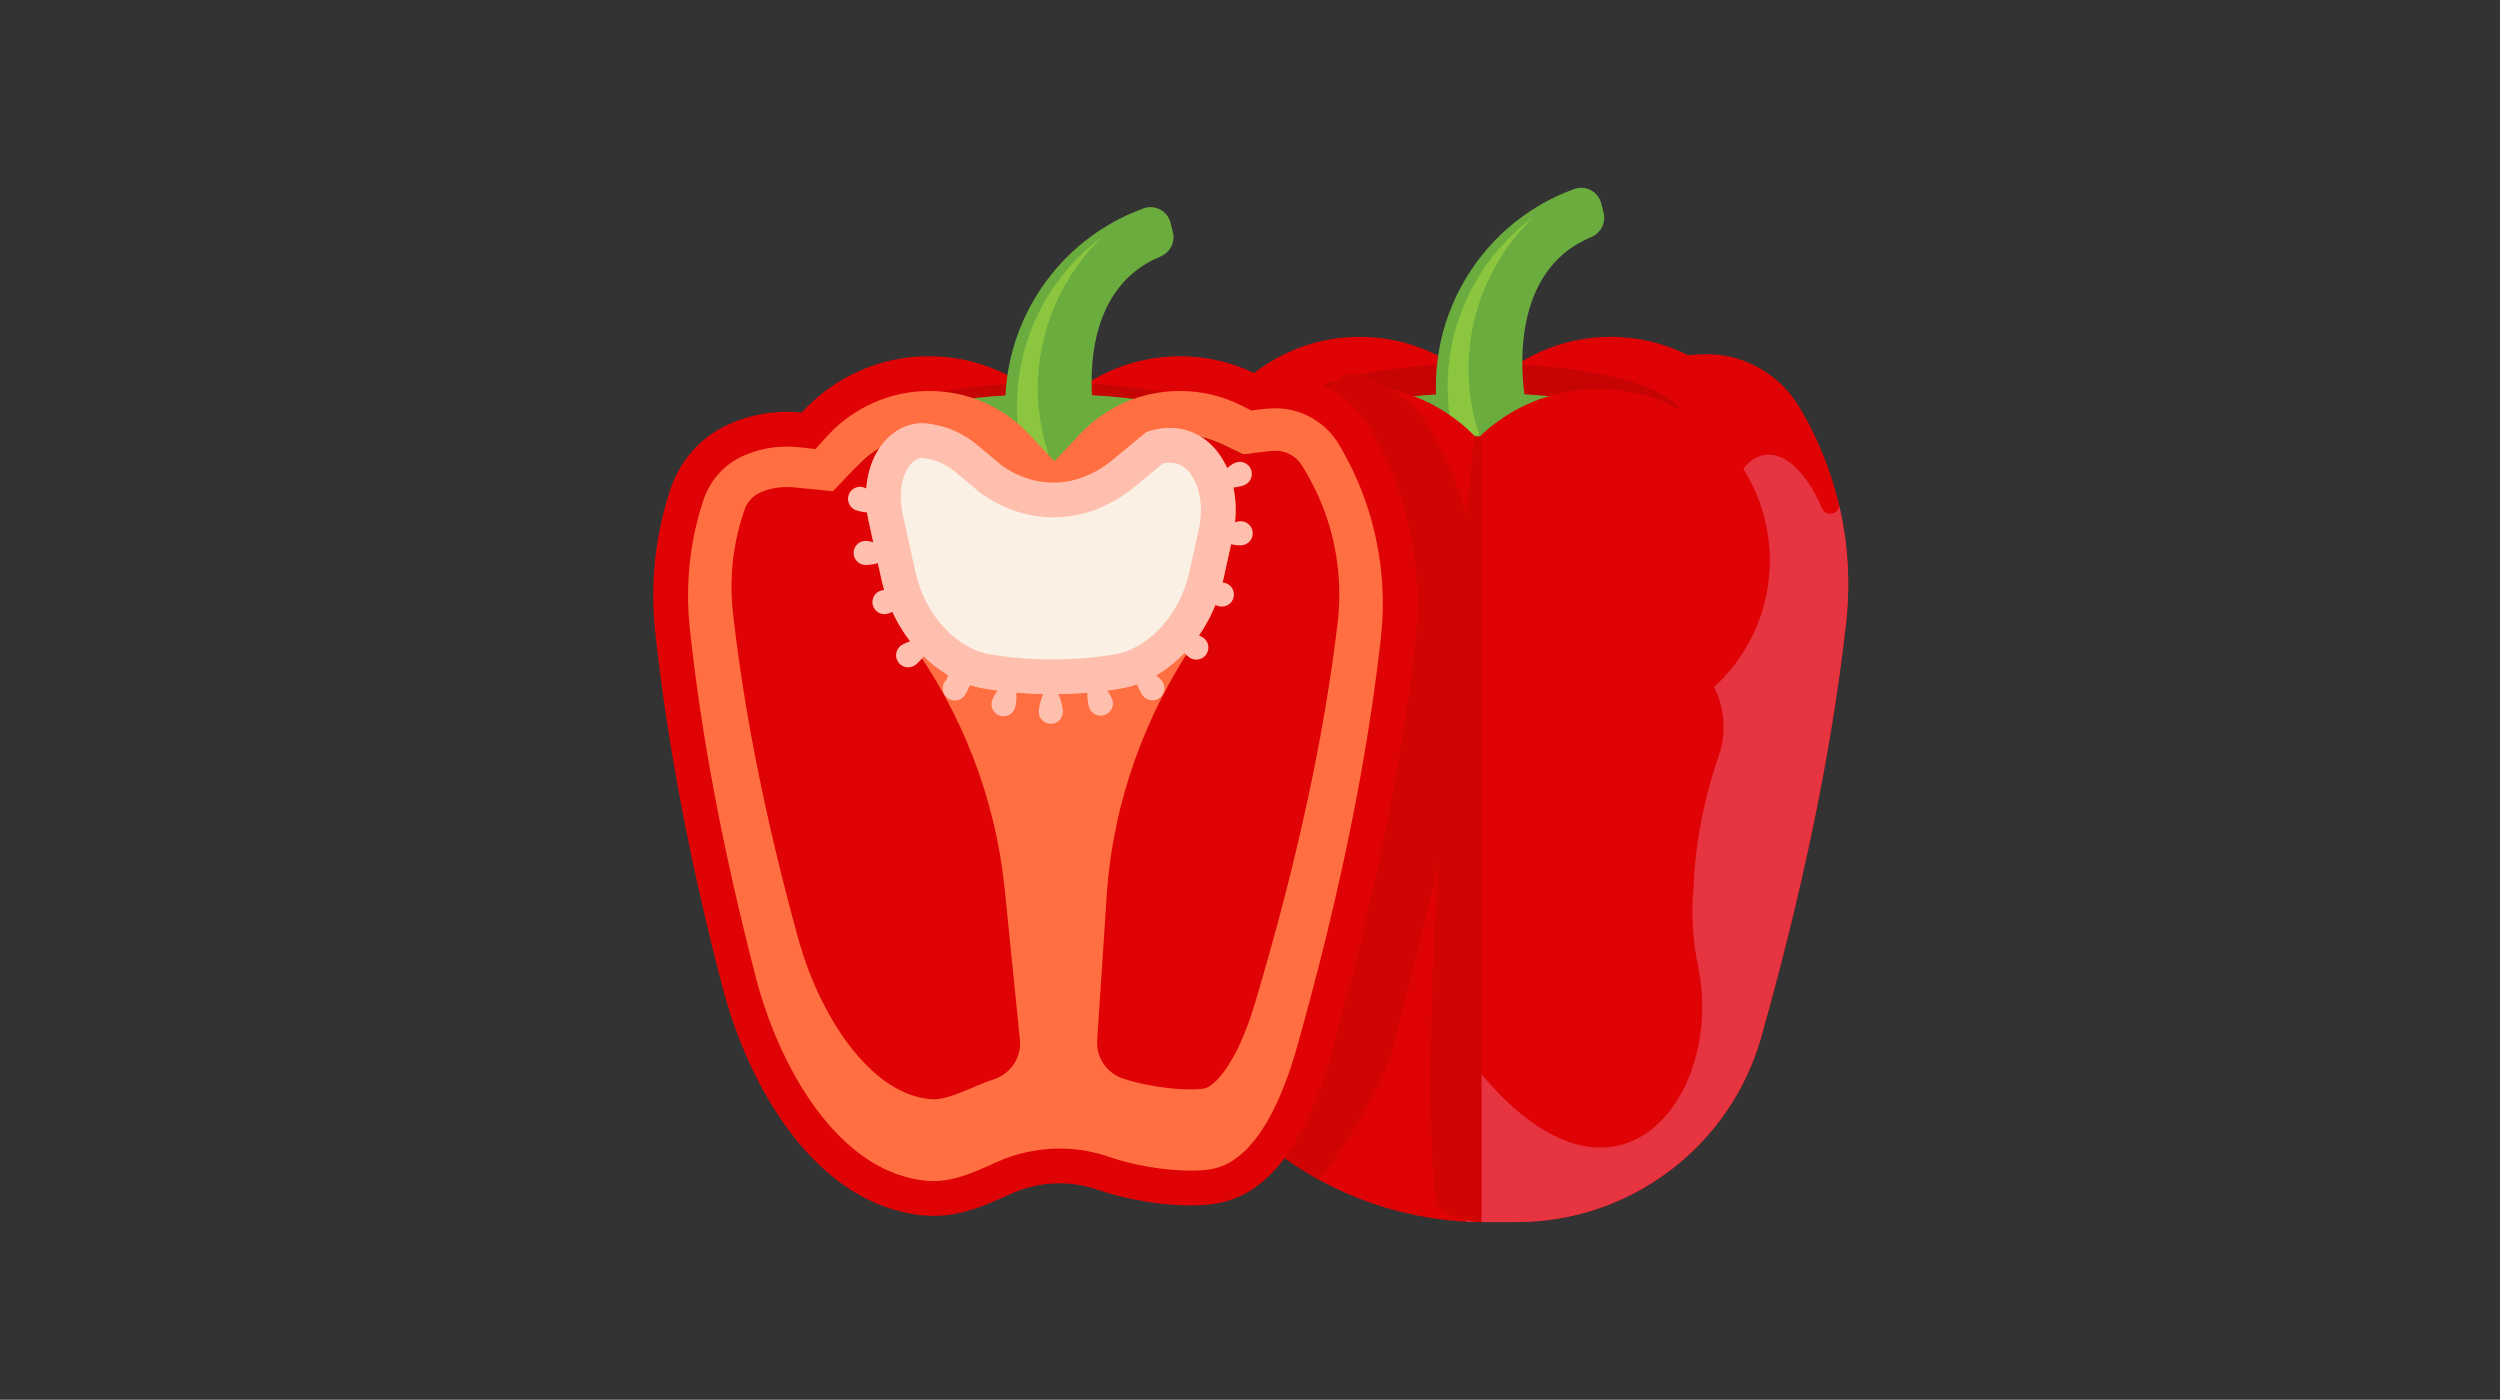 <svg version="1.1" id="Layer_1" xmlns="http://www.w3.org/2000/svg" xmlns:xlink="http://www.w3.org/1999/xlink" viewBox="0 0 768 430" enable-background="new 0 0 768 430" xml:space="preserve">
<rect x="0" y="0" width="768" height="430" fill="#333333" stroke="none"/>
<g>
	<g>
		<g>
			<path fill="#DF0305" d="M567.095,191.549c-4.786,42.372-14.221,84.967-26.017,126.907c-9.479,33.703-40.246,56.965-75.252,56.965
				h-9.951c-47.854,0-89.747-32.287-101.747-78.606c-9.332-36.019-16.652-72.404-20.531-108.608
				c-0.323-3.002-0.513-5.98-0.577-8.938c-0.271-12.184,1.588-23.959,5.246-34.957c2.944-8.855,9.422-16.139,17.938-19.953
				c5.444-2.438,11.477-3.793,17.828-3.793c1.534,0,3.046,0.077,4.539,0.232c9.672-10.639,23.621-17.319,39.131-17.319
				c15.199,0,28.895,6.415,38.539,16.684c9.644-10.269,23.342-16.684,38.538-16.684c8.581,0,16.678,2.044,23.841,5.67
				c1.801-0.227,3.631-0.344,5.492-0.344c0.277,0,0.556,0.001,0.829,0.007c11.439,0.214,21.962,6.419,27.827,16.242
				c6.853,11.476,11.601,24.31,13.737,37.937C567.947,172.203,568.198,181.782,567.095,191.549z"/>
			<ellipse fill="#C60404" cx="455.126" cy="128.923" rx="62.162" ry="17.284"/>
			<path fill="#E63440" d="M566.505,162.989c-0.406-2.584-0.905-5.138-1.493-7.66c-0.004,0,0.001,0-0.003,0
				c-0.297,2.887-4.202,3.431-5.313,0.807c-4.498-10.635-11.137-17.307-17.531-16.396c-5.668,0.809-9.855,7.399-11.668,16.879
				c-0.952,4.972-6.11,7.88-10.896,6.232c-9.564-3.292-17.746-2.912-21.292,1.815c-5.713,7.616,2.766,23.625,18.937,35.758
				c0.283,0.213,0.568,0.423,0.853,0.631c9.804,7.15,13.852,19.801,9.87,31.263c-1.372,3.948-2.625,8.157-3.717,12.554
				c-2.286,9.218-3.554,18.036-3.862,25.689c-0.038,0.959-0.101,1.912-0.189,2.857c-0.721,7.792-0.141,15.634,1.438,23.299
				c0.854,4.138,1.3,8.427,1.293,12.818c-0.051,34.824-30.89,67.276-70.31,17.408c-1.922-2.43-0.683,30.097-2.233,40.896v7.431
				c1.82,0.096,3.648,0.149,5.488,0.149h9.951c35.006,0,65.773-23.262,75.252-56.965c11.796-41.939,21.23-84.535,26.017-126.907
				C568.198,181.782,567.947,172.203,566.505,162.989z"/>
			<ellipse fill="#6BAC3F" cx="455.126" cy="137.998" rx="62.162" ry="17.282"/>
			<path fill="#6BAC3F" d="M492.631,65.431c-0.234-0.959-0.469-1.918-0.703-2.877c-0.896-3.665-4.773-5.78-8.321-4.495
				c-30.591,11.077-48.548,43.667-40.645,75.992l27.422-1.433c-5.961-24.387-3.104-50.93,18.361-59.736
				C491.706,71.669,493.391,68.537,492.631,65.431z"/>
			<path fill="#8CC63F" d="M471.049,66.697c-20.377,14.982-30.859,41.254-24.479,67.354l7.867-0.412
				C446.404,109.508,453.473,83.538,471.049,66.697z"/>
			<circle fill="#DF0305" cx="415.476" cy="170.922" r="52.699"/>
			<circle fill="#DF0305" cx="490.984" cy="172.176" r="52.698"/>
			<path fill="#D00503" d="M455.126,134.052v241.369c0,0-5.095,0.567-13.459-4.262c0,0-9.616-34.882,11.254-237.107H455.126z"/>
		</g>
		<path fill="#D00503" d="M453.131,197.344c1.104-9.766,0.852-19.345-0.592-28.56c-2.135-13.627-6.883-26.459-13.736-37.937
			c-5.438-9.106-14.881-15.099-25.344-16.095c-3.384,2.324-6.483,5.031-9.237,8.06c-1.492-0.155-3.006-0.232-4.538-0.232
			c-6.351,0-12.385,1.355-17.829,3.794c-8.517,3.814-14.993,11.098-17.938,19.953c-3.657,10.998-5.517,22.773-5.246,34.957
			c0.064,2.958,0.253,5.937,0.577,8.939c3.879,36.203,11.201,72.589,20.532,108.607c5.506,21.251-18.715,38.876,25.436,63.604
			c6.425-8.006,18.99-27.841,21.898-38.182C438.91,282.313,448.345,239.715,453.131,197.344z"/>
	</g>
	<g>
		<path fill="#DF0305" d="M434.784,197.504c-4.787,42.371-14.222,84.969-26.018,126.907c-5.399,19.201-15.243,41.106-33.78,45.067
			c-9.86,2.107-26.307-0.006-37.722-3.975c-8.834-3.073-18.512-2.548-27.005,1.37c-9.63,4.442-17.532,7.451-27.094,6.449
			c-31.973-3.35-52.908-37.979-61.347-70.555c-9.332-36.02-16.653-72.404-20.532-108.608c-0.323-3-0.512-5.98-0.577-8.938
			c-0.271-12.184,1.589-23.959,5.246-34.956c2.945-8.856,9.422-16.14,17.938-19.954c5.443-2.437,11.477-3.793,17.828-3.793
			c1.532,0,3.046,0.079,4.539,0.232c9.67-10.639,23.62-17.319,39.129-17.319c15.2,0,28.896,6.416,38.54,16.684
			c9.644-10.269,23.342-16.684,38.54-16.684c8.578,0,16.675,2.045,23.839,5.671c1.799-0.228,3.631-0.345,5.491-0.345
			c0.277,0,0.555,0.003,0.831,0.007c11.438,0.214,21.961,6.419,27.824,16.242c6.854,11.476,11.604,24.31,13.737,37.936
			C435.637,178.158,435.889,187.736,434.784,197.504z"/>
		<ellipse fill="#C60404" cx="322.816" cy="134.879" rx="62.162" ry="17.282"/>
		<ellipse fill="#6BAC3F" cx="322.816" cy="138.311" rx="62.162" ry="17.282"/>
		<path fill="#6BAC3F" d="M360.32,71.385c-0.235-0.959-0.469-1.917-0.704-2.876c-0.896-3.665-4.773-5.78-8.321-4.495
			c-30.591,11.077-48.548,43.667-40.646,75.992l27.423-1.433c-5.961-24.385-3.104-50.929,18.362-59.737
			C359.394,77.624,361.079,74.492,360.32,71.385z"/>
		<path fill="#8CC63F" d="M338.737,72.652c-20.377,14.982-30.858,41.253-24.478,67.354l7.866-0.412
			C314.094,115.462,321.162,89.492,338.737,72.652z"/>
		<path fill="#DF0305" d="M399.827,142.788c-1.613-2.55-4.613-4.234-7.648-4.287c-0.125-0.003-0.252-0.004-0.379-0.004
			c-0.831,0-1.667,0.049-2.483,0.146l-7.297,0.871l-6.562-3.14c-4.039-1.934-8.409-2.914-12.987-2.914
			c-8.044,0-15.51,3.058-21.024,8.609l-17.516,17.633l-17.515-17.633c-5.515-5.551-12.981-8.609-21.025-8.609
			c-8.107,0-15.888,3.258-21.348,8.937l-8.174,8.503l-12.088-1.187c-0.664-0.064-1.356-0.097-2.058-0.097
			c-2.802,0-5.496,0.539-8.007,1.601c-2.31,0.979-4.118,2.912-4.958,5.301c-2.875,8.172-4.228,16.711-4.024,25.387
			c0.051,2.17,0.2,4.363,0.446,6.523c3.484,30.733,9.992,63.249,19.9,99.407c3.765,13.738,9.984,26.315,17.514,35.416
			c7.242,8.752,15.006,13.596,23.076,14.395c0.396,0.04,0.786,0.059,1.161,0.059c2.774,0,6.271-1.097,13.365-4.19
			c7.892-3.442,16.642-5.261,25.304-5.261c6.716,0,13.33,1.055,19.661,3.137c5.971,1.963,14.258,3.282,20.624,3.282
			c2.644,0,3.95-0.236,4.182-0.283c2.862-0.578,9.819-6.869,15.671-26.545c12.782-42.967,21.048-81.036,25.272-116.383
			c0.838-7.017,0.685-14.062-0.455-20.938C408.827,160.71,405.252,151.379,399.827,142.788z"/>
		<g>
			<path fill="none" d="M399.827,142.788c-1.613-2.55-4.613-4.234-7.648-4.287c-0.125-0.003-0.252-0.004-0.379-0.004
				c-0.831,0-1.667,0.049-2.483,0.146l-7.297,0.871l-6.562-3.14c-2.115-1.013-4.322-1.761-6.6-2.248
				c8.376,5.212,12.792,17.373,9.806,30.901l-2.859,12.958c-1.413,6.404-4.021,12.218-7.446,17.154
				c-16.439,23.69-26.482,51.221-28.375,79.994l-3.558,54.069c2.958,0.519,5.876,1.248,8.735,2.188
				c5.971,1.963,14.258,3.282,20.624,3.282c2.644,0,3.95-0.236,4.182-0.283c2.862-0.578,9.819-6.869,15.671-26.545
				c12.782-42.967,21.048-81.036,25.272-116.383c0.838-7.017,0.685-14.062-0.455-20.938
				C408.827,160.71,405.252,151.379,399.827,142.788z"/>
			<path fill="none" d="M308.648,273.155c-2.814-27.881-13.141-54.442-29.712-77.041c-3.768-5.138-6.634-11.297-8.143-18.129
				c-1.235-5.597-2.53-11.463-3.889-17.62c-1.973-8.938-0.476-17.178,3.337-22.831c-2.277,1.329-4.369,2.959-6.2,4.863l-8.174,8.503
				l-12.088-1.187c-0.664-0.064-1.356-0.097-2.058-0.097c-2.802,0-5.496,0.539-8.007,1.601c-2.31,0.979-4.118,2.912-4.958,5.301
				c-2.875,8.172-4.228,16.711-4.024,25.387c0.051,2.17,0.2,4.363,0.446,6.523c3.484,30.733,9.992,63.249,19.9,99.407
				c3.765,13.738,9.984,26.315,17.514,35.416c7.242,8.752,15.006,13.596,23.076,14.395c0.396,0.04,0.786,0.059,1.161,0.059
				c2.774,0,6.271-1.097,13.365-4.19c4.486-1.957,9.25-3.387,14.116-4.259L308.648,273.155z"/>
			<path fill="#FF6F41" d="M423.642,170.596c-1.892-12.076-6.048-23.554-12.354-34.115c-3.979-6.665-11.205-10.894-18.858-11.037
				c-0.208-0.004-0.417-0.007-0.629-0.007c-1.386,0-2.785,0.088-4.154,0.261l-3.244,0.41l-2.916-1.476
				c-5.926-3-12.324-4.52-19.017-4.52c-11.769,0-22.691,4.728-30.755,13.315l-7.785,8.288l-7.785-8.288
				c-8.064-8.587-18.986-13.315-30.755-13.315c-11.86,0-23.242,5.038-31.226,13.822l-3.633,3.997l-5.372-0.558
				c-1.121-0.115-2.277-0.175-3.437-0.175c-4.695,0-9.225,0.963-13.464,2.861c-5.715,2.559-10.151,7.508-12.169,13.576
				c-3.359,10.101-4.941,20.648-4.702,31.354c0.058,2.672,0.232,5.374,0.519,8.033c3.553,33.162,10.177,68.183,20.25,107.067
				c4.214,16.265,11.289,31.3,19.922,42.335c9.557,12.219,20.391,19.04,32.201,20.278c0.854,0.089,1.712,0.134,2.55,0.134
				c5.622,0,11-1.988,18.958-5.66c6.15-2.837,12.966-4.337,19.711-4.337c5.22,0,10.359,0.867,15.276,2.577
				c7.357,2.559,17.174,4.212,25.009,4.212c2.741,0,5.152-0.205,6.973-0.594c13.349-2.854,21.362-21.976,25.732-37.517
				c12.979-46.145,21.38-87.104,25.687-125.213C425.145,187.696,424.967,179.047,423.642,170.596z M300.193,333.515
				c-7.094,3.094-10.591,4.19-13.365,4.19c-0.375,0-0.765-0.019-1.161-0.059c-8.069-0.799-15.833-5.643-23.076-14.395
				c-7.529-9.101-13.749-21.678-17.514-35.416c-9.908-36.158-16.417-68.674-19.9-99.407c-0.246-2.161-0.395-4.354-0.446-6.523
				c-0.204-8.676,1.149-17.215,4.024-25.387c0.841-2.389,2.648-4.322,4.958-5.301c2.511-1.062,5.205-1.601,8.007-1.601
				c0.702,0,1.394,0.033,2.058,0.097l12.088,1.187l8.174-8.503c1.831-1.904,3.923-3.534,6.2-4.863
				c-3.813,5.653-5.31,13.892-3.337,22.831c1.359,6.157,2.654,12.023,3.889,17.62c1.509,6.832,4.375,12.991,8.143,18.129
				c16.571,22.599,26.898,49.16,29.712,77.041l4.665,46.225c0.544,5.393-2.739,10.422-7.883,12.13
				C303.65,332.102,301.902,332.77,300.193,333.515z M410.908,191.461c-4.225,35.347-12.49,73.417-25.272,116.383
				c-5.853,19.676-12.81,25.967-15.671,26.545c-0.232,0.047-1.538,0.283-4.182,0.283c-6.366,0-14.653-1.319-20.624-3.282
				c-0.028-0.009-0.057-0.02-0.086-0.028c-5.046-1.651-8.366-6.465-8.018-11.763l2.927-44.466
				c1.893-28.773,11.936-56.304,28.375-79.994c3.425-4.936,6.033-10.75,7.446-17.154l2.859-12.958
				c2.987-13.528-1.429-25.688-9.806-30.901c2.278,0.487,4.485,1.234,6.6,2.248l6.562,3.14l7.297-0.871
				c0.816-0.098,1.652-0.146,2.483-0.146c0.127,0,0.254,0.001,0.379,0.004c3.035,0.052,6.035,1.736,7.648,4.287
				c5.425,8.591,9,17.922,10.626,27.735C411.593,177.4,411.746,184.444,410.908,191.461z"/>
		</g>
		<path fill="#FFBFAF" d="M344.165,211.56c-13.895,2.285-27.839,2.285-41.733,0c-14.384-2.364-27.684-15.658-31.639-33.574
			c-1.235-5.597-2.53-11.463-3.889-17.62c-3.354-15.192,3.316-28.368,14.352-30.254c1.272-0.217,2.966-0.14,4.797,0.142
			c5.281,0.811,10.216,3.125,14.311,6.556l7.508,6.292c10.864,7.491,23.522,6.79,34.075-1.945l10.193-8.437
			c18.063-6.262,31.139,11.39,26.521,32.31l-2.859,12.958C371.849,195.901,358.548,209.196,344.165,211.56z"/>
		<path fill="#FAF1E4" d="M323.298,202.594c-6.352,0-12.79-0.53-19.134-1.571c-4.797-0.789-9.683-3.562-13.753-7.809
			c-4.52-4.714-7.698-10.777-9.189-17.53l-3.889-17.62c-1.243-5.629-0.586-11.067,1.755-14.547c1.073-1.598,2.358-2.555,3.82-2.851
			c0.007,0,0.016,0,0.024,0c0.172,0,0.662,0.014,1.501,0.143c3.264,0.5,6.4,1.948,9.071,4.187l7.893,6.613l0.413,0.284
			c6.679,4.605,14.213,7.041,21.788,7.041c8.911,0,17.611-3.303,25.159-9.551l8.491-7.027c0.737-0.158,1.445-0.238,2.118-0.238
			c2.425,0,4.429,1.027,6.125,3.138c3.193,3.975,4.244,10.669,2.744,17.471l-2.86,12.957c-1.491,6.753-4.668,12.816-9.188,17.53
			c-4.072,4.247-8.957,7.02-13.754,7.809C336.089,202.064,329.651,202.594,323.298,202.594z"/>
		<path fill="#FFBFAF" d="M326.522,218.65c0,2.047-1.659,3.707-3.707,3.707c-2.046,0-3.707-1.66-3.707-3.707s1.66-7.885,3.707-7.885
			C324.863,210.765,326.522,216.604,326.522,218.65z"/>
		<path fill="#FFBFAF" d="M341.629,214.882c0.667,1.937-0.362,4.045-2.298,4.712c-1.935,0.667-4.045-0.363-4.711-2.298
			c-0.667-1.936-0.999-7.996,0.938-8.663C337.493,207.966,340.962,212.947,341.629,214.882z"/>
		<path fill="#FFBFAF" d="M297.477,211.413c-1.232,1.636-3.556,1.961-5.19,0.729c-1.634-1.231-1.961-3.556-0.729-5.19
			c1.232-1.635,6.071-5.299,7.706-4.067C300.898,204.117,298.71,209.778,297.477,211.413z"/>
		<path fill="#FFBFAF" d="M311.81,217.495c-0.632,1.946-2.724,3.013-4.67,2.379c-1.947-0.633-3.012-2.723-2.379-4.67
			c0.632-1.946,4.015-6.987,5.961-6.353C312.668,209.483,312.443,215.548,311.81,217.495z"/>
		<path fill="#FFBFAF" d="M296.29,213.716c-1.232,1.634-3.556,1.961-5.191,0.729c-1.635-1.231-1.961-3.556-0.729-5.19
			c1.232-1.636,6.071-5.299,7.706-4.067C299.71,206.42,297.521,212.082,296.29,213.716z"/>
		<path fill="#FFBFAF" d="M281.053,204.373c-1.697,1.145-4.001,0.697-5.145-1.001c-1.146-1.695-0.698-4,0.999-5.145
			c1.698-1.145,7.466-3.034,8.611-1.336C286.662,198.587,282.75,203.228,281.053,204.373z"/>
		<path fill="#FFBFAF" d="M265.669,173.556c-2.042-0.144-3.582-1.914-3.439-3.956c0.144-2.041,1.915-3.581,3.957-3.439
			c2.042,0.144,7.75,2.207,7.607,4.249C273.651,172.45,267.711,173.698,265.669,173.556z"/>
		<path fill="#FFBFAF" d="M272.675,188.544c-1.978,0.529-4.009-0.643-4.54-2.621c-0.529-1.977,0.644-4.01,2.621-4.54
			c1.978-0.529,8.046-0.438,8.577,1.54C279.862,184.9,274.652,188.014,272.675,188.544z"/>
		<path fill="#FFBFAF" d="M262.766,156.668c-1.884-0.8-2.764-2.976-1.964-4.859c0.8-1.885,2.976-2.764,4.86-1.964
			c1.884,0.8,6.61,4.609,5.81,6.493C270.672,158.223,264.649,157.468,262.766,156.668z"/>
		<path fill="#FFBFAF" d="M379.35,142.201c1.871-0.833,4.062,0.008,4.894,1.879c0.833,1.869-0.008,4.061-1.878,4.893
			c-1.869,0.833-7.878,1.692-8.711-0.178C372.822,146.924,377.48,143.034,379.35,142.201z"/>
		<path fill="#FFBFAF" d="M380.813,160.13c2.039-0.179,3.837,1.331,4.016,3.369c0.178,2.04-1.331,3.838-3.369,4.016
			c-2.039,0.179-8-0.965-8.179-3.005C373.104,162.47,378.774,160.309,380.813,160.13z"/>
		<path fill="#FFBFAF" d="M376.25,179.045c1.986,0.495,3.195,2.507,2.699,4.494c-0.494,1.986-2.506,3.194-4.493,2.699
			c-1.986-0.495-7.25-3.518-6.754-5.503C368.197,178.749,374.264,178.551,376.25,179.045z"/>
		<path fill="#FFBFAF" d="M369.527,195.821c1.717,1.115,2.205,3.41,1.09,5.127s-3.411,2.205-5.127,1.09
			c-1.717-1.115-5.71-5.687-4.595-7.403S367.81,194.707,369.527,195.821z"/>
		<path fill="#FFBFAF" d="M356.929,209.169c1.26,1.614,0.974,3.943-0.639,5.203c-1.612,1.26-3.942,0.975-5.203-0.638
			c-1.259-1.613-3.547-7.235-1.934-8.496C350.767,203.978,355.668,207.557,356.929,209.169z"/>
		<path fill="#FFBFAF" d="M341.629,214.882c0.667,1.937-0.362,4.045-2.298,4.712c-1.935,0.667-4.045-0.363-4.711-2.298
			c-0.667-1.936-0.999-7.996,0.938-8.663C337.493,207.966,340.962,212.947,341.629,214.882z"/>
	</g>
</g>
</svg>
